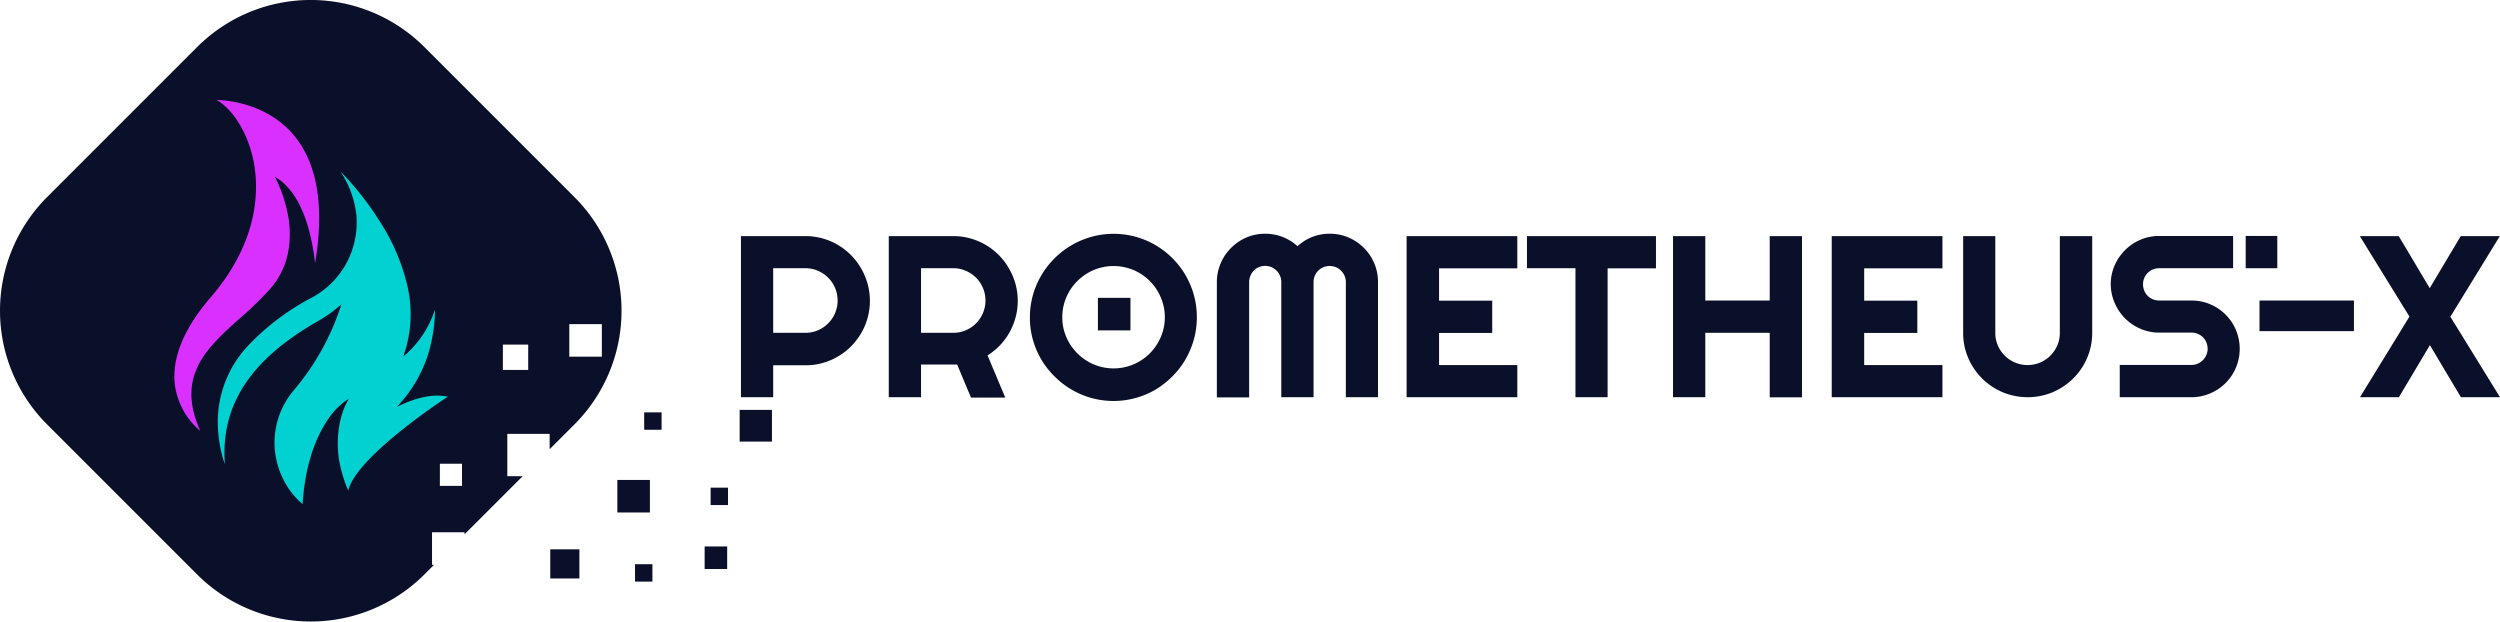 <svg id="Calque_1" data-name="Calque 1" xmlns="http://www.w3.org/2000/svg" viewBox="0 0 564.55 140.35"><defs><style>.cls-1{fill:#0a102a;}.cls-2{fill:#d930ff;}.cls-3{fill:#01d1d1;}</style></defs><path class="cls-1" d="M146.26,74.19,112.38,40.31a36.29,36.29,0,0,0-51.33,0L27.17,74.19a36.3,36.3,0,0,0,0,51.33L61.05,159.4a36.3,36.3,0,0,0,51.33,0l2.18-2.18h-.46v-7.35h7.35v.46l13.11-13.11H131.1v-9.56h9.56v3.46l5.6-5.6A36.29,36.29,0,0,0,146.26,74.19ZM120.87,139.4h-5v-5h5Zm14.95-26.18H130.1V107.5h5.72Zm9.28-3v-7.35h7.35v7.35Z" transform="translate(-16.54 -29.68)"/><path class="cls-2" d="M61.77,127a16.45,16.45,0,0,1-5.71-10.22c-.81-6.1,1.9-12.79,8-19.89C75.4,83.76,75,71.74,73.73,65.74s-4.48-11.28-8.27-13.49c2.66.07,11.51.88,17.46,8,5.32,6.42,6.92,16.14,4.77,28.9a50,50,0,0,0-1.21-6.84c-1-4.11-3.15-9.57-7.15-12.26l-.73-.5a33,33,0,0,1,3.06,9.17,22.87,22.87,0,0,1-.06,7.93,17.39,17.39,0,0,1-3.93,8.12,73.76,73.76,0,0,1-7,6.82C63.23,108.27,56.19,114.55,61.77,127Z" transform="translate(-16.54 -29.68)"/><path class="cls-3" d="M84.88,143.52a16.32,16.32,0,0,1-2.6-2.73,18.85,18.85,0,0,1-3.63-9.09,18.3,18.3,0,0,1,4.26-13.92,56.31,56.31,0,0,0,10.5-18.7l.21-.67-.53.46a31.71,31.71,0,0,1-5,3.47C73,111,66.32,121.29,67.32,134.52a29.42,29.42,0,0,1-1.56-8.15A25.12,25.12,0,0,1,73,107.29,54.75,54.75,0,0,1,87.12,96.8,19.24,19.24,0,0,0,97,78.08a22.28,22.28,0,0,0-3.59-9.71,69.26,69.26,0,0,1,9.33,12,45.88,45.88,0,0,1,5.72,13.56,28.26,28.26,0,0,1-.62,15.58l-.22.66.53-.44a23,23,0,0,0,6.62-10.16,33.61,33.61,0,0,1-.61,6.26,30.27,30.27,0,0,1-7.33,15l-.64.75s4.61-2.56,9-2.56a13.46,13.46,0,0,1,2.48.23c-1.36.9-6,4-10.73,7.82-7,5.66-11,10.16-11.76,13.41a33.19,33.19,0,0,1-2-6.51c-.69-3.72-.59-9.78,2.17-14.27l-.63.41a16.84,16.84,0,0,0-4.64,5.08C88.06,128.41,85.42,134.27,84.88,143.52Z" transform="translate(-16.54 -29.68)"/><rect class="cls-1" x="139.41" y="108.38" width="7.35" height="7.35"/><rect class="cls-1" x="124.26" y="124.05" width="6.58" height="6.58"/><rect class="cls-1" x="143.4" y="127.41" width="3.93" height="3.93"/><rect class="cls-1" x="159.12" y="123.4" width="5.09" height="5.09"/><path class="cls-1" d="M191.14,119.38h-7.28V83h14.57a14.1,14.1,0,0,1,3.86.52,14.4,14.4,0,0,1,6.41,3.76,14.58,14.58,0,0,1,2.29,3,15.29,15.29,0,0,1,1.47,3.48,14.58,14.58,0,0,1-.62,9.51,15,15,0,0,1-3.13,4.64,14.65,14.65,0,0,1-4.63,3.12,14.16,14.16,0,0,1-5.65,1.14h-7.29Zm0-29.13v14.58h7.29a7,7,0,0,0,2.82-.57,7.27,7.27,0,0,0,3.87-3.89,7.31,7.31,0,0,0,0-5.66,7.3,7.3,0,0,0-3.87-3.88,7,7,0,0,0-2.82-.58Z" transform="translate(-16.54 -29.68)"/><path class="cls-1" d="M224.53,119.38h-7.29V83h14.58a14.1,14.1,0,0,1,3.86.52,14.54,14.54,0,0,1,6.41,3.76,14.19,14.19,0,0,1,2.28,3,14.88,14.88,0,0,1,1.48,3.48,14.54,14.54,0,0,1,.05,7.52,15.2,15.2,0,0,1-1.35,3.38,14.45,14.45,0,0,1-5,5.28l4,9.52h-7.74L232.68,112l-8.15,0Zm0-29.13v14.58h7.29a7,7,0,0,0,2.82-.57,7.27,7.27,0,0,0,3.87-3.89,7.31,7.31,0,0,0,0-5.66,7.3,7.3,0,0,0-3.87-3.88,7,7,0,0,0-2.82-.58Z" transform="translate(-16.54 -29.68)"/><path class="cls-1" d="M286.81,101.33a18.3,18.3,0,0,1-.67,5,19.47,19.47,0,0,1-1.89,4.5,18.44,18.44,0,0,1-2.94,3.82,19.69,19.69,0,0,1-3.81,3,18.73,18.73,0,0,1-4.5,1.9,18.69,18.69,0,0,1-10,0,18.8,18.8,0,0,1-8.31-4.86,18.53,18.53,0,0,1-3-3.82,19.1,19.1,0,0,1-1.91-4.5,18.3,18.3,0,0,1-.67-5,18.52,18.52,0,0,1,.67-5A18.84,18.84,0,0,1,254.7,88a18.44,18.44,0,0,1,3.82-2.94,18.77,18.77,0,0,1,19,0A19.2,19.2,0,0,1,281.31,88a18.64,18.64,0,0,1,2.94,3.81,19.22,19.22,0,0,1,1.89,4.49A18.52,18.52,0,0,1,286.81,101.33Zm-7.23,0a11.23,11.23,0,0,0-.92-4.51,11.56,11.56,0,0,0-2.47-3.68,11.76,11.76,0,0,0-3.68-2.48,11.66,11.66,0,0,0-9,0,12,12,0,0,0-3.68,2.48,11.62,11.62,0,0,0-2.49,3.68,11.22,11.22,0,0,0-.91,4.51,11.08,11.08,0,0,0,.91,4.48,11.69,11.69,0,0,0,6.17,6.15,11.54,11.54,0,0,0,9,0,11.59,11.59,0,0,0,3.68-2.48,11.86,11.86,0,0,0,2.47-3.67A11.09,11.09,0,0,0,279.58,101.33Z" transform="translate(-16.54 -29.68)"/><path class="cls-1" d="M327.72,119.38h-7.26v-26a3.53,3.53,0,0,0-.29-1.42,3.91,3.91,0,0,0-.79-1.16,3.68,3.68,0,0,0-5.16,0,3.67,3.67,0,0,0-.77,1.16,3.53,3.53,0,0,0-.28,1.42v26h-7.29v-26A3.65,3.65,0,0,0,300.83,90a3.47,3.47,0,0,0-1.15.77A3.7,3.7,0,0,0,298.9,92a3.53,3.53,0,0,0-.28,1.42v26h-7.29v-26a10.7,10.7,0,0,1,.86-4.26,10.87,10.87,0,0,1,2.33-3.47A11,11,0,0,1,298,83.31a10.68,10.68,0,0,1,4.25-.85,10.8,10.8,0,0,1,3.91.72,10.6,10.6,0,0,1,3.38,2.1,10.6,10.6,0,0,1,7.26-2.82,10.61,10.61,0,0,1,4.25.85,10.93,10.93,0,0,1,5.82,5.81,10.7,10.7,0,0,1,.85,4.26Z" transform="translate(-16.54 -29.68)"/><path class="cls-1" d="M359.18,119.38h-25V83h25v7.28H341.51v7.29h12v7.29h-12v7.26h17.67Z" transform="translate(-16.54 -29.68)"/><path class="cls-1" d="M379.57,119.38h-7.26V90.25H361.36V83h29.13v7.28H379.57Z" transform="translate(-16.54 -29.68)"/><path class="cls-1" d="M401.63,119.38h-7.29V83h7.29V97.54h14.55V83h7.29v36.41h-7.29V104.83H401.63Z" transform="translate(-16.54 -29.68)"/><path class="cls-1" d="M455.18,119.38h-25V83h25v7.28H437.51v7.29h12v7.29h-12v7.26h17.67Z" transform="translate(-16.54 -29.68)"/><path class="cls-1" d="M489,104.83a14.18,14.18,0,0,1-1.14,5.67,14.49,14.49,0,0,1-3.12,4.62,14.86,14.86,0,0,1-4.64,3.12,14.7,14.7,0,0,1-11.35,0A14.59,14.59,0,0,1,461,110.5a14.18,14.18,0,0,1-1.14-5.67V83h7.26v21.86a7,7,0,0,0,.57,2.82,7.27,7.27,0,0,0,3.89,3.87,7.31,7.31,0,0,0,5.66,0,7.3,7.3,0,0,0,3.88-3.87,7,7,0,0,0,.57-2.82V83H489Z" transform="translate(-16.54 -29.68)"/><path class="cls-1" d="M493.19,93.89a10.57,10.57,0,0,1,.86-4.24,11.09,11.09,0,0,1,5.82-5.82,10.57,10.57,0,0,1,4.24-.86h16.71v7.28H504.11a3.6,3.6,0,0,0-2.58,1.06,3.47,3.47,0,0,0-.77,1.15,3.58,3.58,0,0,0-.28,1.43,3.65,3.65,0,0,0,.28,1.43,3.45,3.45,0,0,0,.77,1.17,3.65,3.65,0,0,0,2.58,1.05h7.29a10.86,10.86,0,0,1,4.25.85,11,11,0,0,1,3.48,2.34,10.8,10.8,0,0,1,2.33,3.48,11,11,0,0,1,0,8.49,10.87,10.87,0,0,1-2.33,3.47,11,11,0,0,1-3.48,2.34,10.53,10.53,0,0,1-4.25.87H495.22v-7.29H511.4a3.56,3.56,0,0,0,1.42-.28A3.63,3.63,0,0,0,514,111a3.65,3.65,0,0,0,0-5.16,3.47,3.47,0,0,0-1.15-.77,3.56,3.56,0,0,0-1.42-.28h-7.29a10.57,10.57,0,0,1-4.24-.86,11.06,11.06,0,0,1-5.82-5.83A10.69,10.69,0,0,1,493.19,93.89Z" transform="translate(-16.54 -29.68)"/><path class="cls-1" d="M548.11,97.54v6.91H526.78V97.54Z" transform="translate(-16.54 -29.68)"/><path class="cls-1" d="M581.09,119.38h-8.83l-7-11.76-7,11.76h-8.79l11.17-18.21L549.43,83h8.79l7,11.75,7-11.75h8.83l-11.17,18.2Z" transform="translate(-16.54 -29.68)"/><rect class="cls-1" x="247.93" y="67.26" width="7.35" height="7.35"/><rect class="cls-1" x="167.03" y="92.56" width="7.29" height="7.16"/><rect class="cls-1" x="507.12" y="53.28" width="7.14" height="7.29"/><rect class="cls-1" x="160.47" y="110.12" width="3.93" height="3.93"/><rect class="cls-1" x="145.47" y="93.12" width="3.93" height="3.93"/></svg>